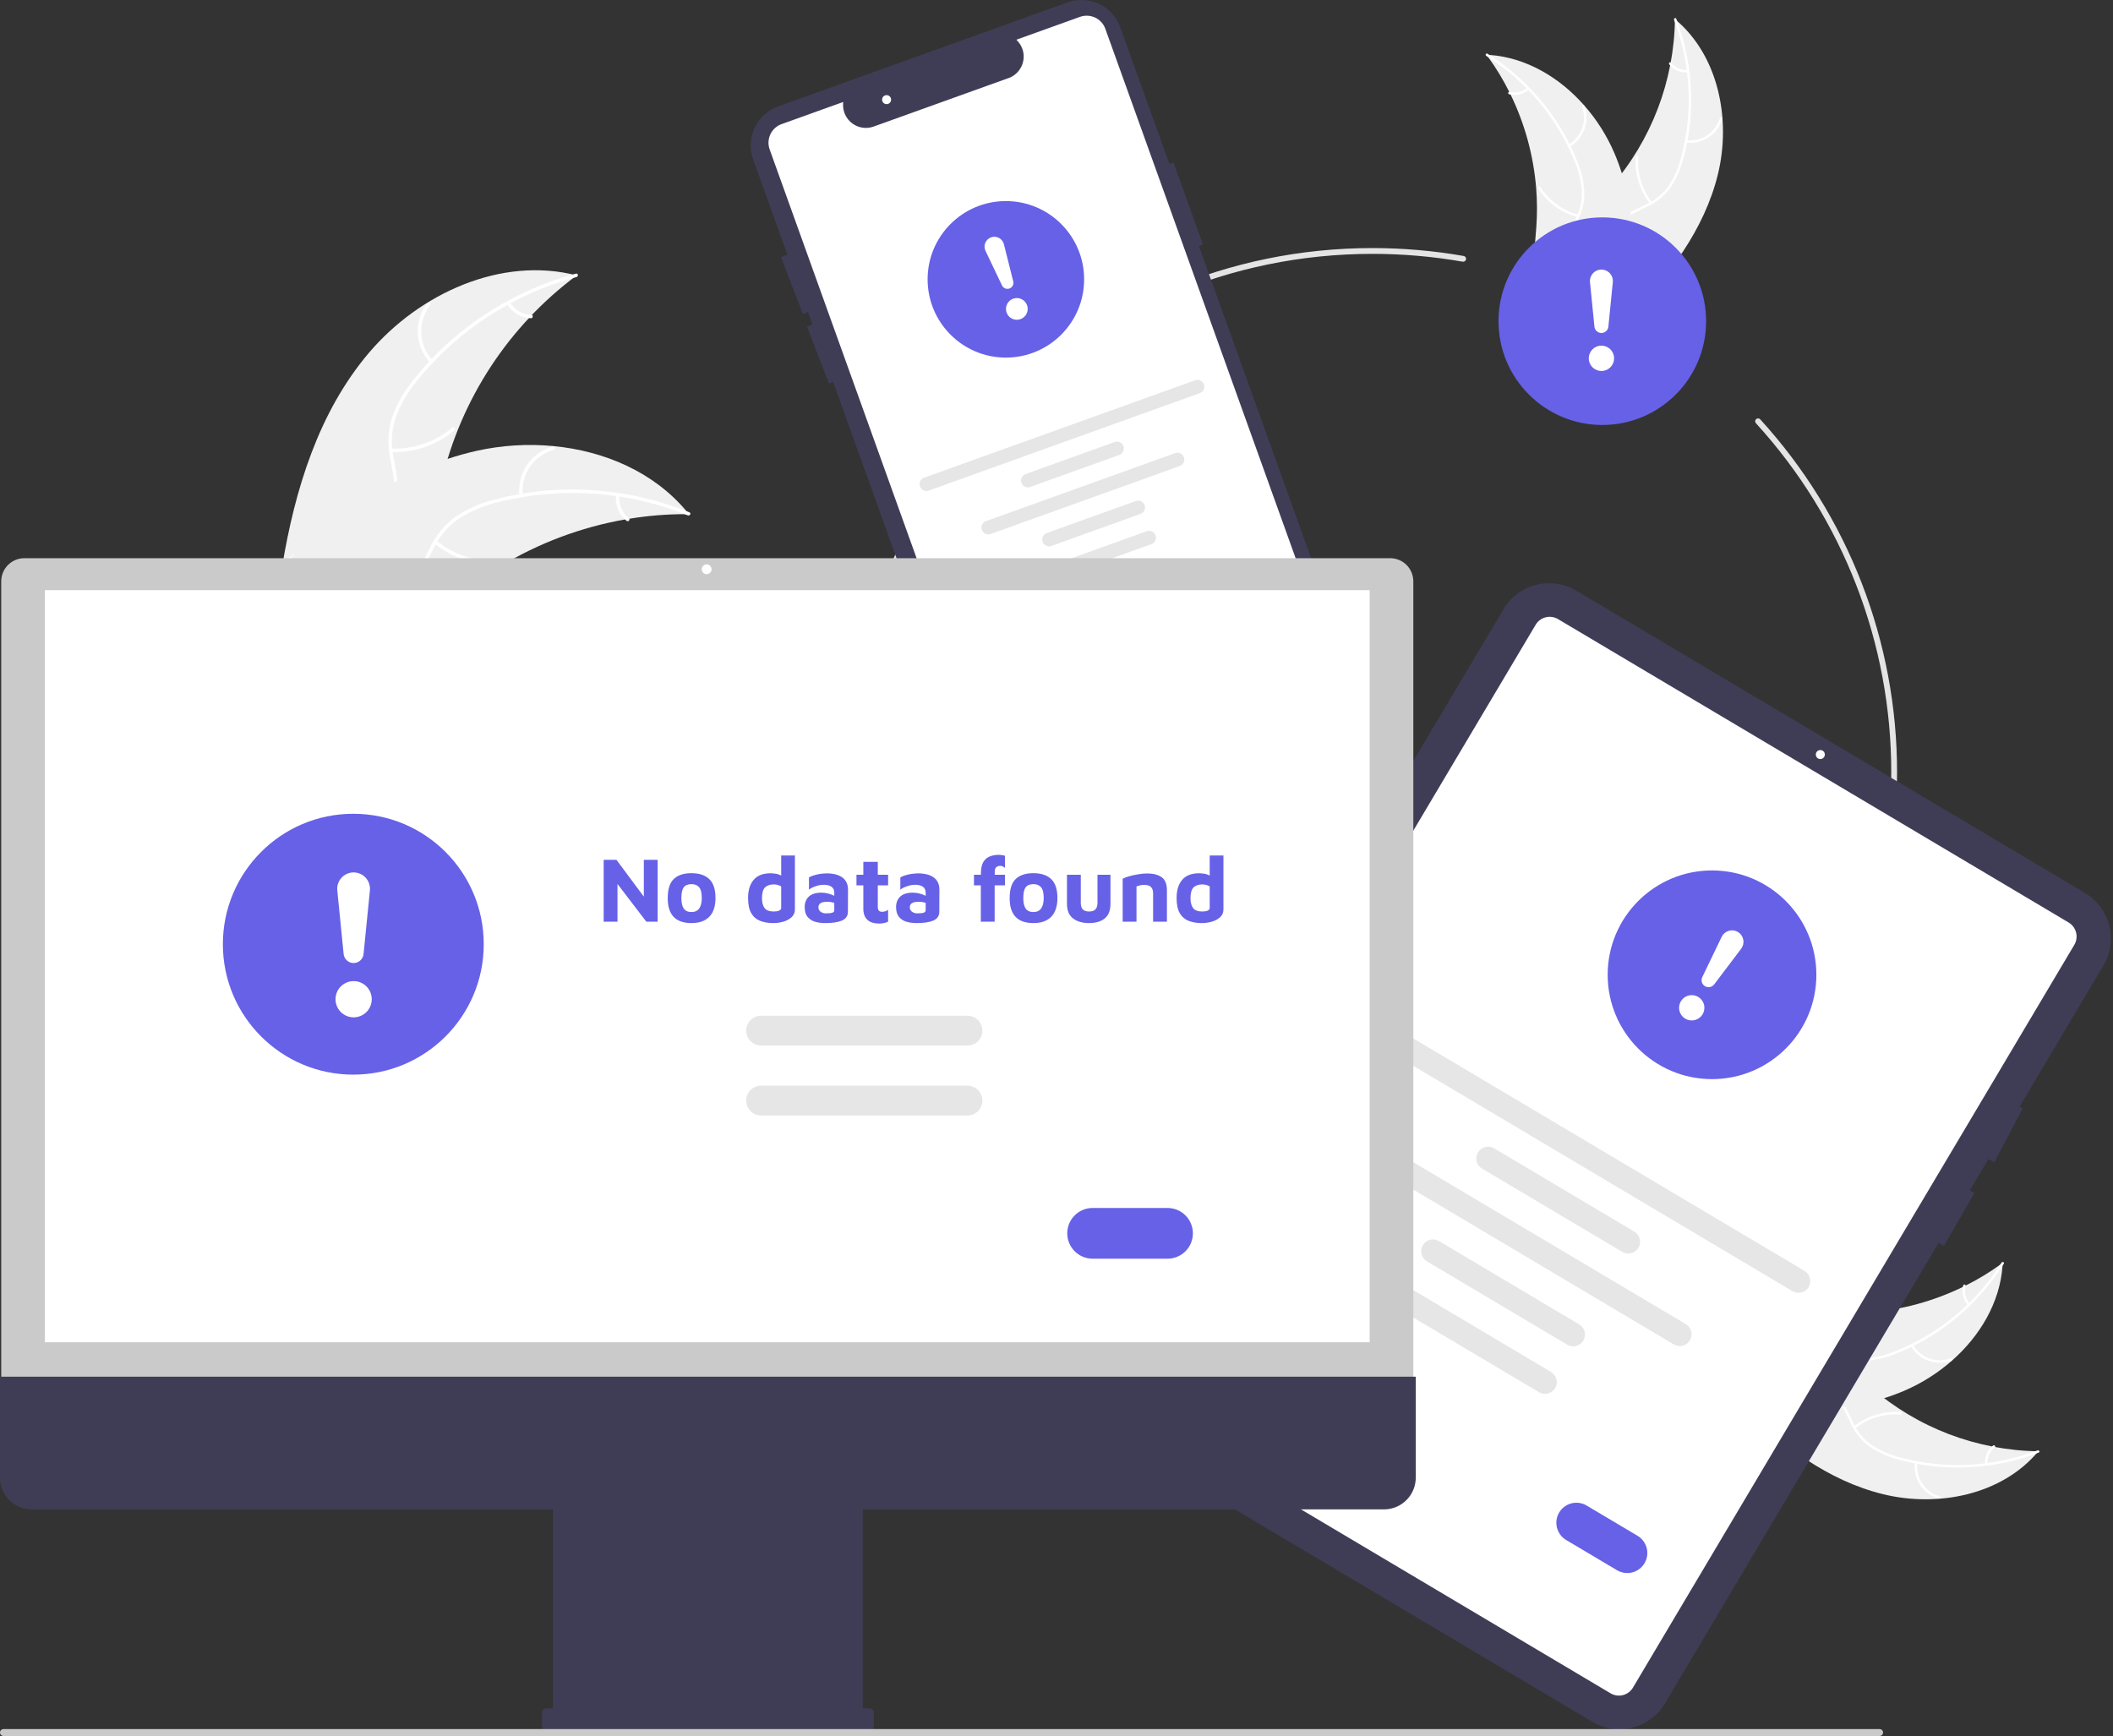 <svg width="729" height="599" viewBox="0 0 729 599" fill="none" xmlns="http://www.w3.org/2000/svg">
<rect x="0" y="0" width="729" height="599" fill="#333333" stroke="none"/>
<g clip-path="url(#clip0)">
<path d="M592.675 60.197C597.328 41.218 592.904 19.084 577.871 6.601C577.577 27.849 569.777 48.308 555.851 64.358C550.458 70.529 543.816 76.831 543.555 85.022C543.392 90.118 545.88 95.014 549.309 98.788C552.737 102.563 557.062 105.388 561.336 108.17L561.964 109.277C575.721 95.4 588.022 79.175 592.675 60.197Z" fill="#F0F0F0"/>
<path d="M577.569 6.878C583.334 21.99 584.192 38.534 580.019 54.161C579.181 57.541 577.815 60.767 575.971 63.722C574.083 66.542 571.473 68.805 568.414 70.276C565.59 71.704 562.535 72.838 560.107 74.929C558.88 76.017 557.897 77.353 557.222 78.848C556.547 80.343 556.196 81.964 556.192 83.604C556.074 87.691 557.433 91.576 558.893 95.329C560.514 99.496 562.264 103.798 561.889 108.361C561.844 108.914 562.704 108.952 562.749 108.4C563.401 100.462 558.01 93.757 557.155 86.058C556.756 82.465 557.438 78.731 560.094 76.111C562.417 73.821 565.566 72.648 568.438 71.227C571.443 69.836 574.062 67.73 576.066 65.094C578.054 62.243 579.542 59.074 580.467 55.724C582.669 48.214 583.676 40.404 583.452 32.581C583.247 23.652 581.515 14.823 578.332 6.478C578.134 5.961 577.373 6.365 577.569 6.878V6.878Z" fill="white"/>
<path d="M581.659 49.208C584.376 49.552 587.127 48.919 589.42 47.423C591.713 45.926 593.4 43.663 594.179 41.037C594.334 40.505 593.515 40.239 593.359 40.771C592.639 43.217 591.067 45.325 588.929 46.715C586.791 48.104 584.226 48.683 581.698 48.348C581.149 48.276 581.113 49.136 581.659 49.208V49.208Z" fill="white"/>
<path d="M569.942 69.74C566.473 65.346 564.787 59.806 565.221 54.225C565.265 53.672 564.404 53.634 564.361 54.186C563.92 59.995 565.686 65.757 569.306 70.321C569.651 70.756 570.285 70.172 569.942 69.74V69.74Z" fill="white"/>
<path d="M582.209 24.13C581.13 24.215 580.047 24.032 579.056 23.596C578.066 23.159 577.199 22.484 576.534 21.63C576.195 21.191 575.561 21.775 575.898 22.211C576.637 23.151 577.595 23.896 578.689 24.38C579.782 24.865 580.977 25.074 582.17 24.99C582.283 24.991 582.393 24.95 582.476 24.873C582.56 24.797 582.611 24.692 582.62 24.579C582.625 24.465 582.584 24.354 582.507 24.27C582.43 24.186 582.323 24.135 582.209 24.13V24.13Z" fill="white"/>
<path d="M512.861 18.887C513.065 19.167 513.269 19.448 513.471 19.735C516.199 23.515 518.614 27.511 520.694 31.682C520.86 32.002 521.023 32.329 521.18 32.653C526.084 42.756 529.07 53.683 529.985 64.876C530.346 69.331 530.366 73.806 530.048 78.264C529.607 84.42 528.639 91.06 530.212 96.832C530.369 97.436 530.564 98.03 530.795 98.61L560.564 109.957C560.644 109.949 560.723 109.947 560.804 109.939L561.971 110.447C562.004 110.218 562.033 109.98 562.065 109.751C562.085 109.619 562.097 109.484 562.117 109.351C562.128 109.262 562.138 109.172 562.153 109.093C562.157 109.063 562.16 109.033 562.161 109.01C562.176 108.93 562.182 108.854 562.194 108.781C562.358 107.452 562.514 106.119 562.66 104.782C562.663 104.775 562.663 104.775 562.659 104.766C563.873 94.592 563.875 84.31 562.666 74.136C562.626 73.833 562.589 73.523 562.535 73.215C561.909 68.676 560.914 64.197 559.558 59.821C558.808 57.427 557.937 55.072 556.949 52.767C554.385 46.814 550.9 41.301 546.623 36.431C538.095 26.724 526.557 19.853 513.834 18.947C513.508 18.924 513.189 18.903 512.861 18.887Z" fill="#F0F0F0"/>
<path d="M512.784 19.291C526.486 27.885 537.131 40.579 543.208 55.568C544.573 58.771 545.425 62.17 545.732 65.639C545.922 69.028 545.201 72.406 543.644 75.422C542.249 78.263 540.493 81.008 539.812 84.138C539.488 85.746 539.507 87.405 539.869 89.004C540.23 90.605 540.925 92.11 541.909 93.422C544.276 96.756 547.7 99.04 551.125 101.158C554.929 103.509 558.916 105.891 561.364 109.759C561.661 110.228 562.37 109.74 562.074 109.272C557.816 102.542 549.474 100.434 544.156 94.801C541.675 92.173 539.97 88.781 540.514 85.09C540.99 81.863 542.798 79.031 544.236 76.167C545.798 73.247 546.621 69.989 546.634 66.677C546.504 63.204 545.785 59.778 544.506 56.546C541.742 49.224 537.845 42.382 532.957 36.271C527.416 29.265 520.718 23.259 513.152 18.512C512.683 18.218 512.319 18.999 512.784 19.291V19.291Z" fill="white"/>
<path d="M541.535 50.626C543.911 49.265 545.727 47.104 546.656 44.528C547.586 41.952 547.57 39.13 546.611 36.564C546.416 36.046 545.601 36.326 545.797 36.845C546.694 39.232 546.709 41.861 545.838 44.258C544.967 46.655 543.268 48.661 541.048 49.916C540.566 50.189 541.055 50.898 541.535 50.626Z" fill="white"/>
<path d="M544.541 74.074C539.126 72.655 534.445 69.246 531.431 64.529C531.133 64.061 530.423 64.549 530.72 65.016C533.866 69.919 538.745 73.456 544.383 74.921C544.921 75.06 545.076 74.213 544.541 74.074V74.074Z" fill="white"/>
<path d="M526.876 30.271C526.066 30.989 525.09 31.495 524.037 31.743C522.983 31.991 521.884 31.973 520.839 31.692C520.304 31.546 520.149 32.393 520.681 32.538C521.837 32.844 523.051 32.862 524.215 32.591C525.38 32.319 526.461 31.767 527.362 30.981C527.454 30.914 527.516 30.815 527.537 30.704C527.557 30.593 527.535 30.478 527.474 30.383C527.409 30.289 527.31 30.225 527.198 30.204C527.086 30.183 526.97 30.207 526.876 30.271V30.271Z" fill="white"/>
<path d="M473.5 447.587C373.696 447.587 292.5 366.39 292.5 266.587C292.5 166.783 373.696 85.587 473.5 85.587C484.051 85.585 494.583 86.498 504.977 88.314C505.107 88.337 505.23 88.384 505.342 88.455C505.453 88.525 505.549 88.617 505.625 88.724C505.7 88.832 505.754 88.953 505.783 89.082C505.811 89.21 505.815 89.343 505.792 89.472C505.769 89.602 505.721 89.725 505.65 89.836C505.58 89.947 505.488 90.043 505.38 90.119C505.272 90.194 505.151 90.248 505.022 90.276C504.894 90.304 504.761 90.307 504.632 90.284C494.352 88.488 483.936 87.585 473.5 87.587C374.799 87.587 294.5 167.885 294.5 266.587C294.5 365.288 374.799 445.587 473.5 445.587C572.201 445.587 652.5 365.288 652.5 266.587C652.544 221.975 635.886 178.962 605.805 146.018C605.628 145.822 605.536 145.563 605.549 145.299C605.562 145.035 605.679 144.787 605.874 144.609C606.069 144.431 606.327 144.338 606.591 144.349C606.855 144.36 607.104 144.476 607.283 144.67C637.7 177.983 654.545 221.476 654.5 266.587C654.5 366.39 573.304 447.587 473.5 447.587Z" fill="#E4E4E4"/>
<path d="M468.843 238.498L413.62 84.867L415.02 84.364L404.864 56.107L403.463 56.611L386.507 9.441C385.874 7.679 384.9 6.06 383.641 4.674C382.382 3.289 380.862 2.165 379.168 1.367C377.475 0.569 375.641 0.113 373.771 0.024C371.901 -0.065 370.032 0.215 368.27 0.848L268.437 36.733C266.676 37.366 265.056 38.34 263.671 39.6C262.285 40.859 261.161 42.379 260.363 44.072C259.565 45.766 259.109 47.6 259.02 49.469C258.93 51.34 259.21 53.209 259.844 54.971L271.666 87.86L269.453 88.712L277 108.309L278.771 107.627L280.338 111.986L278.453 112.712L286 132.309L287.444 131.753L342.18 284.027C342.81 285.791 343.782 287.413 345.041 288.8C346.299 290.188 347.82 291.313 349.514 292.111C351.208 292.91 353.044 293.366 354.915 293.453C356.786 293.54 358.656 293.258 360.417 292.621L460.249 256.736C463.805 255.453 466.706 252.813 468.317 249.394C469.928 245.975 470.117 242.056 468.843 238.498Z" fill="#3F3D56"/>
<path d="M355.167 287.557C353.761 287.554 352.391 287.118 351.241 286.309C350.092 285.499 349.219 284.355 348.743 283.033L265.538 51.559C264.926 49.854 265.015 47.975 265.787 46.337C266.56 44.698 267.951 43.433 269.656 42.82L290.897 35.185L290.865 35.928C290.811 37.218 291.074 38.502 291.633 39.666C292.191 40.83 293.028 41.839 294.068 42.604C295.108 43.369 296.321 43.866 297.598 44.052C298.876 44.238 300.18 44.107 301.395 43.67L348.536 26.725C349.674 26.204 350.673 25.422 351.452 24.443C352.232 23.464 352.77 22.315 353.024 21.089C353.274 19.884 353.236 18.636 352.913 17.448C352.589 16.261 351.99 15.166 351.163 14.254L350.665 13.701L372.606 5.814C374.311 5.203 376.189 5.294 377.827 6.066C379.465 6.838 380.731 8.228 381.345 9.932L460.73 230.778C462.35 235.302 462.109 240.284 460.061 244.631C458.013 248.978 454.324 252.335 449.803 253.966L357.482 287.151C356.74 287.419 355.956 287.556 355.167 287.557V287.557Z" fill="white"/>
<path d="M413.939 135.641L320.437 169.251C320.145 169.357 319.835 169.404 319.524 169.39C319.214 169.376 318.91 169.3 318.629 169.168C318.347 169.036 318.095 168.85 317.886 168.62C317.677 168.391 317.515 168.122 317.41 167.83C317.305 167.537 317.259 167.227 317.274 166.917C317.289 166.607 317.365 166.302 317.497 166.022C317.63 165.741 317.817 165.489 318.047 165.28C318.277 165.072 318.546 164.911 318.839 164.806L412.341 131.197C412.93 130.987 413.578 131.019 414.144 131.286C414.709 131.553 415.145 132.034 415.357 132.622C415.568 133.211 415.538 133.859 415.272 134.425C415.006 134.991 414.527 135.428 413.939 135.641V135.641Z" fill="#E6E6E6"/>
<path d="M386.172 156.952L355.417 168.007C355.125 168.113 354.815 168.16 354.504 168.145C354.194 168.131 353.89 168.055 353.609 167.923C353.328 167.791 353.075 167.605 352.866 167.375C352.657 167.146 352.496 166.877 352.391 166.585C352.286 166.293 352.239 165.982 352.254 165.672C352.269 165.362 352.345 165.058 352.478 164.777C352.61 164.496 352.797 164.244 353.027 164.036C353.257 163.827 353.526 163.666 353.819 163.562L384.574 152.506C385.164 152.295 385.813 152.325 386.38 152.592C386.947 152.859 387.384 153.341 387.596 153.93C387.808 154.52 387.777 155.169 387.51 155.736C387.243 156.302 386.762 156.74 386.172 156.952V156.952Z" fill="#E6E6E6"/>
<path d="M393.487 177.303L362.732 188.358C362.44 188.463 362.13 188.509 361.82 188.494C361.51 188.48 361.207 188.404 360.926 188.272C360.645 188.14 360.394 187.953 360.185 187.724C359.976 187.494 359.815 187.226 359.71 186.934C359.605 186.642 359.559 186.333 359.573 186.023C359.588 185.713 359.664 185.409 359.796 185.128C359.928 184.848 360.114 184.596 360.344 184.387C360.573 184.179 360.842 184.017 361.134 183.913L391.889 172.857C392.479 172.645 393.128 172.676 393.695 172.943C394.261 173.21 394.699 173.691 394.911 174.281C395.123 174.87 395.092 175.52 394.825 176.087C394.558 176.653 394.077 177.091 393.487 177.302V177.303Z" fill="#E6E6E6"/>
<path d="M397.234 187.726L366.478 198.781C366.186 198.887 365.876 198.934 365.566 198.92C365.256 198.906 364.951 198.831 364.67 198.699C364.389 198.567 364.136 198.38 363.927 198.151C363.718 197.921 363.556 197.652 363.451 197.36C363.346 197.068 363.3 196.757 363.315 196.447C363.33 196.137 363.406 195.832 363.539 195.552C363.671 195.271 363.858 195.019 364.089 194.81C364.319 194.602 364.588 194.441 364.881 194.336L395.636 183.281C395.928 183.175 396.238 183.128 396.548 183.143C396.859 183.157 397.163 183.232 397.444 183.364C397.725 183.496 397.978 183.683 398.187 183.912C398.396 184.142 398.557 184.411 398.663 184.703C398.768 184.995 398.814 185.305 398.799 185.616C398.784 185.926 398.708 186.23 398.575 186.511C398.443 186.792 398.256 187.044 398.026 187.252C397.795 187.461 397.526 187.622 397.234 187.726L397.234 187.726Z" fill="#E6E6E6"/>
<path d="M407.027 160.784L341.774 184.24C341.482 184.346 341.172 184.393 340.862 184.378C340.551 184.364 340.247 184.289 339.966 184.157C339.685 184.025 339.432 183.838 339.223 183.609C339.014 183.379 338.853 183.11 338.748 182.818C338.643 182.526 338.596 182.216 338.611 181.905C338.626 181.595 338.702 181.291 338.835 181.01C338.968 180.729 339.154 180.477 339.385 180.269C339.615 180.06 339.884 179.899 340.176 179.795L405.429 156.339C405.721 156.234 406.031 156.186 406.342 156.201C406.652 156.215 406.956 156.29 407.237 156.422C407.518 156.554 407.771 156.741 407.98 156.97C408.189 157.2 408.351 157.469 408.456 157.761C408.561 158.053 408.607 158.364 408.592 158.674C408.577 158.984 408.501 159.288 408.368 159.569C408.236 159.85 408.049 160.102 407.819 160.31C407.589 160.519 407.32 160.68 407.027 160.784V160.784Z" fill="#E6E6E6"/>
<path d="M393.883 213.029L382.716 217.043C381.714 217.403 380.61 217.35 379.647 216.896C378.684 216.441 377.941 215.624 377.581 214.622C377.221 213.62 377.273 212.516 377.727 211.553C378.18 210.589 378.998 209.846 379.999 209.485L391.166 205.471C392.168 205.111 393.272 205.164 394.235 205.619C395.198 206.073 395.941 206.891 396.302 207.892C396.662 208.894 396.609 209.998 396.156 210.961C395.702 211.925 394.885 212.669 393.883 213.029V213.029Z" fill="#6661E7"/>
<path d="M305.883 35.933C306.74 35.933 307.436 35.238 307.436 34.38C307.436 33.523 306.74 32.827 305.883 32.827C305.025 32.827 304.33 33.523 304.33 34.38C304.33 35.238 305.025 35.933 305.883 35.933Z" fill="white"/>
<path d="M127.283 121.724C144.689 101.235 172.93 88.323 198.967 95.018C175.517 112.476 158.997 137.666 152.332 166.131C149.801 177.118 148.131 189.602 139.21 196.497C133.66 200.788 126.196 201.961 119.224 201.182C112.252 200.403 105.616 197.859 99.069 195.338L97.329 195.531C101.707 169.006 109.878 142.212 127.283 121.724Z" fill="#F0F0F0"/>
<path d="M198.901 95.578C177.406 101.334 158.272 113.716 144.215 130.967C141.123 134.626 138.627 138.751 136.82 143.188C135.199 147.567 134.78 152.3 135.606 156.896C136.291 161.197 137.49 165.516 137.117 169.909C136.893 172.154 136.197 174.327 135.074 176.284C133.951 178.242 132.428 179.94 130.603 181.267C126.141 184.693 120.715 186.311 115.354 187.709C109.402 189.261 103.194 190.779 98.41 194.875C97.831 195.372 97.094 194.443 97.673 193.948C105.997 186.821 117.818 187.426 127.09 182.171C131.417 179.72 135.031 175.949 135.809 170.876C136.49 166.44 135.258 161.985 134.527 157.636C133.655 153.165 133.891 148.547 135.214 144.188C136.79 139.673 139.123 135.46 142.112 131.728C148.709 123.218 156.603 115.799 165.504 109.742C175.625 102.772 186.863 97.585 198.733 94.405C199.467 94.208 199.631 95.383 198.901 95.578H198.901Z" fill="white"/>
<path d="M148.415 125.145C145.841 122.394 144.328 118.818 144.148 115.054C143.968 111.291 145.131 107.586 147.43 104.601C147.897 103.999 148.855 104.697 148.387 105.3C146.241 108.075 145.158 111.527 145.333 115.031C145.508 118.535 146.93 121.861 149.342 124.408C149.866 124.963 148.935 125.697 148.415 125.145H148.415Z" fill="white"/>
<path d="M134.972 154.761C142.667 155.086 150.202 152.499 156.074 147.515C156.655 147.021 157.392 147.95 156.811 148.443C150.69 153.618 142.844 156.294 134.837 155.938C134.074 155.904 134.213 154.727 134.972 154.761V154.761Z" fill="white"/>
<path d="M175.929 104.313C176.703 105.585 177.781 106.645 179.066 107.398C180.351 108.15 181.802 108.572 183.29 108.625C184.054 108.649 183.914 109.826 183.156 109.802C181.512 109.736 179.909 109.268 178.487 108.44C177.066 107.612 175.869 106.448 175.001 105.05C174.908 104.925 174.866 104.77 174.884 104.615C174.902 104.461 174.977 104.319 175.096 104.218C175.219 104.121 175.376 104.077 175.532 104.094C175.688 104.112 175.83 104.191 175.929 104.313V104.313Z" fill="white"/>
<path d="M237.683 177.396C237.206 177.394 236.729 177.392 236.246 177.398C229.833 177.406 223.431 177.934 217.103 178.979C216.613 179.052 216.117 179.133 215.63 179.22C200.412 181.899 185.825 187.379 172.608 195.383C167.352 198.573 162.346 202.158 157.633 206.107C151.126 211.561 144.504 217.993 136.801 220.894C136.001 221.205 135.182 221.467 134.349 221.678L97.699 197.639C97.643 197.543 97.582 197.455 97.525 197.358L96.018 196.465C96.247 196.244 96.489 196.02 96.718 195.8C96.85 195.671 96.99 195.548 97.123 195.419C97.213 195.335 97.304 195.252 97.381 195.171C97.412 195.143 97.442 195.115 97.467 195.095C97.544 195.014 97.624 194.947 97.695 194.874C99.045 193.619 100.406 192.371 101.778 191.13C101.783 191.122 101.783 191.122 101.797 191.119C112.274 181.69 123.631 173.054 135.937 166.416C136.308 166.216 136.683 166.008 137.07 165.82C142.634 162.858 148.43 160.357 154.402 158.34C157.675 157.246 161.001 156.318 164.368 155.561C173.072 153.62 182.027 153.06 190.905 153.902C208.602 155.584 225.564 162.906 236.832 176.36C237.12 176.704 237.4 177.043 237.683 177.396Z" fill="#F0F0F0"/>
<path d="M237.295 177.807C216.667 169.462 193.934 167.828 172.325 173.138C167.653 174.199 163.177 175.989 159.062 178.444C155.131 180.964 151.947 184.491 149.84 188.658C147.798 192.504 146.154 196.675 143.212 199.958C141.681 201.616 139.817 202.931 137.742 203.818C135.667 204.705 133.428 205.144 131.172 205.105C125.548 205.154 120.241 203.179 115.119 201.068C109.431 198.723 103.561 196.198 97.275 196.588C96.513 196.635 96.484 195.451 97.245 195.404C108.181 194.725 117.256 202.324 127.823 203.712C132.754 204.359 137.909 203.525 141.585 199.943C144.8 196.811 146.499 192.512 148.533 188.599C150.529 184.504 153.497 180.96 157.178 178.276C161.155 175.62 165.554 173.66 170.188 172.48C180.578 169.657 191.348 168.486 202.102 169.009C214.379 169.537 226.475 172.162 237.867 176.769C238.572 177.055 237.995 178.091 237.295 177.807L237.295 177.807Z" fill="white"/>
<path d="M179.183 171.019C178.784 167.272 179.73 163.506 181.851 160.393C183.973 157.279 187.133 155.022 190.765 154.022C191.501 153.823 191.846 154.957 191.109 155.157C187.725 156.081 184.782 158.184 182.812 161.087C180.842 163.991 179.975 167.502 180.367 170.989C180.451 171.747 179.266 171.772 179.183 171.019V171.019Z" fill="white"/>
<path d="M150.619 186.572C156.567 191.464 164.141 193.935 171.83 193.491C172.592 193.447 172.621 194.631 171.86 194.676C163.858 195.122 155.982 192.535 149.803 187.43C149.214 186.943 150.034 186.087 150.619 186.572H150.619Z" fill="white"/>
<path d="M213.693 170.95C213.546 172.432 213.768 173.927 214.341 175.302C214.914 176.676 215.819 177.887 216.976 178.825C217.57 179.304 216.75 180.16 216.159 179.684C214.886 178.641 213.888 177.303 213.252 175.786C212.616 174.269 212.36 172.619 212.509 170.98C212.51 170.825 212.57 170.675 212.677 170.563C212.785 170.45 212.931 170.382 213.086 170.373C213.243 170.37 213.395 170.429 213.508 170.537C213.622 170.645 213.689 170.794 213.693 170.95V170.95Z" fill="white"/>
<path d="M649.649 515.514C668.628 520.167 690.761 515.743 703.245 500.71C681.997 500.416 661.538 492.616 645.488 478.69C639.317 473.296 633.015 466.655 624.824 466.394C619.728 466.231 614.832 468.719 611.058 472.147C607.283 475.576 604.458 479.901 601.676 484.175L600.569 484.802C614.446 498.56 630.671 510.861 649.649 515.514Z" fill="#F0F0F0"/>
<path d="M702.968 500.407C687.856 506.173 671.312 507.03 655.685 502.858C652.305 502.019 649.078 500.653 646.124 498.81C643.304 496.921 641.041 494.312 639.57 491.253C638.142 488.428 637.007 485.373 634.917 482.945C633.829 481.718 632.493 480.735 630.998 480.06C629.503 479.385 627.882 479.034 626.242 479.03C622.155 478.913 618.27 480.271 614.517 481.731C610.35 483.352 606.047 485.102 601.485 484.727C600.932 484.682 600.894 485.542 601.446 485.588C609.384 486.24 616.089 480.849 623.788 479.994C627.381 479.595 631.115 480.276 633.735 482.932C636.025 485.255 637.197 488.404 638.619 491.277C640.01 494.282 642.116 496.901 644.752 498.904C647.603 500.892 650.772 502.38 654.122 503.305C661.632 505.507 669.442 506.515 677.264 506.291C686.194 506.085 695.023 504.353 703.368 501.17C703.885 500.973 703.481 500.211 702.967 500.407H702.968Z" fill="white"/>
<path d="M660.638 504.497C660.294 507.214 660.927 509.965 662.423 512.258C663.92 514.552 666.183 516.238 668.809 517.017C669.341 517.173 669.608 516.354 669.075 516.198C666.629 515.477 664.521 513.906 663.132 511.767C661.742 509.629 661.163 507.064 661.498 504.536C661.571 503.987 660.71 503.951 660.638 504.497V504.497Z" fill="white"/>
<path d="M640.106 492.78C644.5 489.311 650.039 487.626 655.621 488.06C656.174 488.103 656.212 487.243 655.66 487.199C649.851 486.758 644.089 488.524 639.525 492.144C639.09 492.49 639.673 493.124 640.106 492.78H640.106Z" fill="white"/>
<path d="M685.716 505.048C685.63 503.969 685.814 502.885 686.25 501.895C686.686 500.904 687.362 500.038 688.216 499.373C688.655 499.033 688.071 498.399 687.635 498.737C686.695 499.476 685.95 500.434 685.466 501.527C684.981 502.62 684.772 503.816 684.856 505.009C684.855 505.122 684.896 505.231 684.972 505.315C685.049 505.398 685.154 505.45 685.267 505.458C685.381 505.463 685.492 505.422 685.576 505.345C685.66 505.269 685.711 505.162 685.716 505.048V505.048Z" fill="white"/>
<path d="M690.959 435.7C690.679 435.904 690.399 436.108 690.112 436.31C686.331 439.037 682.336 441.453 678.164 443.533C677.844 443.699 677.517 443.862 677.193 444.019C667.09 448.923 656.164 451.909 644.97 452.824C640.516 453.184 636.04 453.205 631.583 452.886C625.426 452.446 618.786 451.478 613.014 453.051C612.41 453.208 611.816 453.403 611.236 453.633L599.889 483.403C599.898 483.483 599.899 483.562 599.907 483.642L599.399 484.81C599.628 484.843 599.866 484.872 600.095 484.904C600.227 484.924 600.363 484.936 600.495 484.956C600.584 484.967 600.674 484.977 600.754 484.992C600.783 484.996 600.813 484.999 600.836 485C600.916 485.015 600.992 485.02 601.065 485.033C602.395 485.197 603.728 485.353 605.064 485.499C605.071 485.502 605.071 485.502 605.08 485.498C615.254 486.711 625.536 486.714 635.71 485.505C636.013 485.465 636.323 485.427 636.632 485.374C641.17 484.748 645.649 483.752 650.026 482.397C652.419 481.647 654.774 480.776 657.08 479.788C663.032 477.224 668.545 473.739 673.415 469.462C683.122 460.934 689.994 449.396 690.899 436.672C690.922 436.347 690.943 436.028 690.959 435.7Z" fill="#F0F0F0"/>
<path d="M690.555 435.623C681.961 449.325 669.267 459.97 654.278 466.047C651.075 467.412 647.676 468.264 644.207 468.571C640.818 468.761 637.44 468.04 634.424 466.483C631.583 465.088 628.838 463.332 625.707 462.651C624.1 462.327 622.441 462.346 620.841 462.707C619.241 463.069 617.736 463.764 616.424 464.748C613.09 467.115 610.806 470.539 608.688 473.964C606.337 477.767 603.955 481.755 600.087 484.203C599.618 484.499 600.106 485.209 600.574 484.913C607.304 480.655 609.412 472.313 615.044 466.995C617.673 464.514 621.065 462.809 624.755 463.353C627.983 463.828 630.815 465.637 633.679 467.075C636.599 468.637 639.857 469.46 643.169 469.473C646.642 469.343 650.068 468.624 653.3 467.345C660.622 464.581 667.464 460.684 673.575 455.795C680.581 450.255 686.587 443.557 691.334 435.991C691.628 435.522 690.847 435.158 690.555 435.623H690.555Z" fill="white"/>
<path d="M659.22 464.374C660.581 466.75 662.742 468.565 665.318 469.495C667.894 470.425 670.717 470.409 673.282 469.45C673.8 469.255 673.52 468.44 673.001 468.636C670.614 469.533 667.985 469.548 665.588 468.677C663.191 467.806 661.185 466.107 659.93 463.887C659.657 463.405 658.949 463.894 659.22 464.374Z" fill="white"/>
<path d="M635.772 467.38C637.192 461.965 640.6 457.284 645.318 454.27C645.785 453.971 645.298 453.261 644.831 453.559C639.927 456.705 636.39 461.584 634.926 467.222C634.786 467.759 635.634 467.915 635.772 467.38Z" fill="white"/>
<path d="M679.575 449.714C678.857 448.904 678.351 447.929 678.103 446.875C677.855 445.822 677.873 444.723 678.154 443.678C678.3 443.142 677.453 442.988 677.308 443.52C677.002 444.676 676.984 445.889 677.256 447.054C677.527 448.218 678.08 449.299 678.865 450.201C678.932 450.292 679.031 450.354 679.142 450.375C679.253 450.396 679.368 450.373 679.464 450.313C679.557 450.248 679.622 450.148 679.643 450.036C679.663 449.924 679.639 449.808 679.575 449.714V449.714Z" fill="white"/>
<path d="M725.697 333.101L696.757 381.801L697.857 382.381L688.057 400.961L686.017 399.881L679.577 410.711L681.177 411.631L670.677 429.811L668.857 428.761L574.427 587.681C571.95 591.84 567.925 594.847 563.234 596.041C558.543 597.235 553.57 596.52 549.407 594.051L373.857 489.741C369.697 487.265 366.69 483.24 365.496 478.549C364.302 473.858 365.018 468.885 367.487 464.721L518.757 210.141C521.233 205.983 525.258 202.976 529.949 201.782C534.64 200.588 539.613 201.303 543.777 203.771L719.327 308.081C723.484 310.559 726.49 314.584 727.684 319.275C728.878 323.965 728.163 328.937 725.697 333.101V333.101Z" fill="#3F3D56"/>
<path d="M555.663 584.224L379.495 479.548C378.213 478.784 377.286 477.543 376.918 476.098C376.55 474.652 376.771 473.119 377.531 471.835L529.805 215.562C530.569 214.28 531.81 213.353 533.255 212.985C534.701 212.617 536.234 212.838 537.518 213.598L713.686 318.275C714.968 319.039 715.894 320.279 716.262 321.725C716.63 323.171 716.41 324.704 715.649 325.987L563.376 582.261C562.612 583.543 561.371 584.469 559.925 584.837C558.479 585.206 556.947 584.985 555.663 584.224Z" fill="white"/>
<path d="M628.028 261.886C628.886 261.886 629.581 261.191 629.581 260.333C629.581 259.476 628.886 258.78 628.028 258.78C627.17 258.78 626.475 259.476 626.475 260.333C626.475 261.191 627.17 261.886 628.028 261.886Z" fill="white"/>
<path d="M618.417 445.465L471.361 358.086C470.899 357.814 470.496 357.454 470.174 357.027C469.853 356.599 469.619 356.112 469.486 355.593C469.352 355.075 469.323 354.535 469.399 354.005C469.475 353.475 469.655 352.966 469.928 352.506C470.202 352.045 470.563 351.644 470.992 351.324C471.422 351.004 471.91 350.771 472.429 350.64C472.948 350.509 473.487 350.482 474.017 350.56C474.546 350.638 475.055 350.82 475.514 351.095L622.571 438.474C623.032 438.746 623.435 439.106 623.757 439.533C624.079 439.961 624.313 440.448 624.446 440.967C624.579 441.485 624.608 442.025 624.532 442.555C624.456 443.085 624.277 443.594 624.003 444.054C623.73 444.515 623.368 444.916 622.939 445.236C622.51 445.556 622.022 445.789 621.503 445.92C620.984 446.051 620.444 446.078 619.915 446C619.385 445.922 618.876 445.74 618.417 445.465H618.417Z" fill="#E6E6E6"/>
<path d="M559.698 431.925L511.327 403.184C510.868 402.911 510.467 402.551 510.147 402.123C509.827 401.695 509.595 401.209 509.463 400.691C509.331 400.174 509.303 399.635 509.379 399.107C509.455 398.578 509.635 398.07 509.908 397.611C510.181 397.152 510.541 396.751 510.969 396.431C511.397 396.111 511.883 395.879 512.401 395.747C512.918 395.615 513.457 395.587 513.985 395.663C514.514 395.74 515.022 395.92 515.481 396.192L563.852 424.934C564.311 425.207 564.712 425.567 565.032 425.995C565.352 426.422 565.584 426.909 565.716 427.426C565.848 427.944 565.876 428.482 565.8 429.011C565.723 429.539 565.544 430.047 565.271 430.507C564.998 430.966 564.638 431.366 564.21 431.686C563.782 432.006 563.296 432.238 562.778 432.37C562.261 432.502 561.723 432.53 561.194 432.454C560.666 432.378 560.157 432.198 559.698 431.925V431.925Z" fill="#E6E6E6"/>
<path d="M540.68 463.932L492.309 435.191C491.382 434.64 490.712 433.743 490.446 432.698C490.18 431.653 490.341 430.545 490.891 429.619C491.442 428.692 492.339 428.021 493.384 427.755C494.428 427.489 495.536 427.649 496.463 428.2L544.834 456.941C545.293 457.214 545.694 457.574 546.014 458.002C546.334 458.429 546.566 458.916 546.698 459.433C546.83 459.951 546.858 460.489 546.782 461.018C546.705 461.546 546.526 462.054 546.253 462.514C545.98 462.973 545.62 463.373 545.192 463.693C544.764 464.013 544.278 464.245 543.76 464.377C543.243 464.509 542.705 464.537 542.176 464.461C541.648 464.385 541.139 464.205 540.68 463.932V463.932Z" fill="#E6E6E6"/>
<path d="M530.94 480.326L482.569 451.584C482.108 451.312 481.706 450.952 481.385 450.524C481.064 450.097 480.831 449.61 480.698 449.092C480.566 448.574 480.537 448.035 480.613 447.505C480.689 446.976 480.869 446.467 481.142 446.007C481.415 445.547 481.776 445.146 482.205 444.826C482.633 444.506 483.12 444.274 483.639 444.143C484.157 444.011 484.697 443.983 485.226 444.061C485.755 444.138 486.263 444.319 486.723 444.594L535.094 473.335C535.555 473.606 535.958 473.966 536.28 474.394C536.602 474.822 536.836 475.309 536.969 475.828C537.102 476.346 537.131 476.886 537.056 477.416C536.98 477.946 536.8 478.455 536.526 478.916C536.253 479.376 535.891 479.778 535.462 480.098C535.033 480.418 534.545 480.65 534.026 480.781C533.507 480.912 532.967 480.939 532.437 480.861C531.908 480.783 531.399 480.601 530.94 480.326V480.326Z" fill="#E6E6E6"/>
<path d="M577.451 463.824L474.824 402.844C473.901 402.291 473.236 401.395 472.972 400.352C472.709 399.309 472.87 398.205 473.419 397.28C473.969 396.355 474.862 395.686 475.904 395.419C476.945 395.151 478.051 395.308 478.978 395.853L581.604 456.833C582.066 457.104 582.469 457.464 582.791 457.892C583.113 458.32 583.347 458.807 583.48 459.325C583.613 459.844 583.642 460.384 583.566 460.914C583.49 461.443 583.311 461.953 583.037 462.413C582.764 462.874 582.402 463.275 581.973 463.595C581.544 463.915 581.056 464.148 580.537 464.279C580.018 464.41 579.478 464.437 578.948 464.359C578.419 464.281 577.91 464.099 577.451 463.824V463.824Z" fill="#E6E6E6"/>
<path d="M557.89 541.755L540.327 531.319C538.753 530.381 537.615 528.857 537.164 527.081C536.713 525.305 536.985 523.422 537.921 521.847C538.857 520.272 540.38 519.133 542.156 518.68C543.931 518.226 545.814 518.497 547.39 519.431L564.954 529.867C566.53 530.804 567.67 532.328 568.122 534.105C568.575 535.882 568.303 537.766 567.366 539.343C566.429 540.919 564.905 542.059 563.128 542.511C561.35 542.964 559.467 542.692 557.89 541.755Z" fill="#6661E7"/>
<path d="M0.424 482.606H487.605V200.557C487.602 198.444 486.762 196.418 485.267 194.924C483.773 193.43 481.747 192.589 479.634 192.587H8.395C6.282 192.589 4.256 193.43 2.761 194.924C1.267 196.418 0.426 198.444 0.424 200.557V482.606Z" fill="#CACACA"/>
<path d="M472.553 203.611H15.476V463.101H472.553V203.611Z" fill="white"/>
<path d="M6.55376e-10 474.974V509.779C-1.57581e-05 511.222 0.284 512.65 0.836 513.983C1.388 515.316 2.198 516.528 3.218 517.548C4.238 518.568 5.45 519.378 6.783 519.93C8.116 520.482 9.544 520.766 10.987 520.766H190.802V589.455H188.413C188.226 589.455 188.04 589.492 187.867 589.563C187.694 589.635 187.536 589.74 187.404 589.873C187.271 590.005 187.166 590.163 187.094 590.336C187.023 590.509 186.986 590.695 186.986 590.882V595.66C186.986 595.847 187.023 596.033 187.094 596.206C187.166 596.379 187.271 596.536 187.404 596.669C187.536 596.801 187.694 596.906 187.867 596.978C188.04 597.05 188.226 597.087 188.413 597.087H300.04C300.227 597.087 300.413 597.05 300.586 596.978C300.759 596.906 300.916 596.801 301.049 596.669C301.182 596.536 301.287 596.379 301.358 596.206C301.43 596.033 301.467 595.847 301.467 595.66V590.882C301.467 590.695 301.43 590.509 301.358 590.336C301.287 590.163 301.182 590.005 301.049 589.873C300.916 589.74 300.759 589.635 300.586 589.563C300.413 589.492 300.227 589.455 300.04 589.455H297.651V520.766H477.466C478.908 520.766 480.337 520.482 481.67 519.93C483.003 519.378 484.215 518.568 485.235 517.548C486.255 516.528 487.064 515.316 487.617 513.983C488.169 512.65 488.453 511.222 488.453 509.779V474.974L6.55376e-10 474.974Z" fill="#3F3D56"/>
<path d="M333.785 360.731H262.587C261.223 360.731 259.914 360.189 258.949 359.224C257.984 358.259 257.442 356.95 257.442 355.586C257.442 354.221 257.984 352.912 258.949 351.947C259.914 350.983 261.223 350.44 262.587 350.44H333.785C335.15 350.44 336.458 350.983 337.423 351.947C338.388 352.912 338.93 354.221 338.93 355.586C338.93 356.95 338.388 358.259 337.423 359.224C336.458 360.189 335.15 360.731 333.785 360.731Z" fill="#E6E6E6"/>
<path d="M333.785 384.861H262.587C261.912 384.861 261.243 384.728 260.618 384.47C259.994 384.211 259.427 383.832 258.949 383.354C258.472 382.877 258.093 382.309 257.834 381.685C257.575 381.061 257.442 380.392 257.442 379.716C257.442 379.041 257.575 378.372 257.834 377.747C258.093 377.123 258.472 376.556 258.949 376.078C259.427 375.6 259.994 375.222 260.618 374.963C261.243 374.704 261.912 374.571 262.587 374.571H333.785C334.461 374.571 335.13 374.704 335.754 374.963C336.378 375.222 336.945 375.6 337.423 376.078C337.901 376.556 338.28 377.123 338.538 377.747C338.797 378.372 338.93 379.041 338.93 379.716C338.93 380.392 338.797 381.061 338.538 381.685C338.28 382.309 337.901 382.877 337.423 383.354C336.945 383.832 336.378 384.211 335.754 384.47C335.13 384.728 334.461 384.861 333.785 384.861V384.861Z" fill="#E6E6E6"/>
<path d="M402.81 434.266H376.958C374.638 434.266 372.412 433.344 370.772 431.704C369.131 430.063 368.209 427.837 368.209 425.517C368.209 423.197 369.131 420.971 370.772 419.331C372.412 417.69 374.638 416.768 376.958 416.768H402.81C405.13 416.768 407.355 417.69 408.996 419.331C410.637 420.971 411.559 423.197 411.559 425.517C411.559 427.837 410.637 430.063 408.996 431.704C407.355 433.344 405.13 434.266 402.81 434.266V434.266Z" fill="#6661E7"/>
<path d="M648.485 598.943H1.191C0.875 598.942 0.574 598.816 0.351 598.593C0.128 598.37 0.003 598.067 0.003 597.752C0.003 597.437 0.128 597.135 0.351 596.911C0.574 596.688 0.875 596.562 1.191 596.562H648.485C648.8 596.562 649.102 596.688 649.324 596.911C649.547 597.135 649.672 597.437 649.672 597.752C649.672 598.067 649.547 598.37 649.324 598.593C649.102 598.816 648.8 598.942 648.485 598.943V598.943Z" fill="#CACACA"/>
<path d="M243.802 198.099C244.739 198.099 245.498 197.339 245.498 196.403C245.498 195.466 244.739 194.707 243.802 194.707C242.866 194.707 242.106 195.466 242.106 196.403C242.106 197.339 242.866 198.099 243.802 198.099Z" fill="white"/>
<path d="M208.272 318V296.656H212.688L222.128 309.36V296.656H226.896V318H222.992L213.04 304.976V318H208.272ZM238.564 318.48C233.082 318.48 230.351 315.6 230.372 309.84C230.372 306.789 231.066 304.603 232.452 303.28C233.839 301.936 235.876 301.264 238.564 301.264C241.274 301.264 243.332 301.957 244.74 303.344C246.148 304.709 246.852 306.875 246.852 309.84C246.852 312.677 246.138 314.832 244.708 316.304C243.279 317.755 241.231 318.48 238.564 318.48ZM238.564 314.672C239.738 314.672 240.623 314.267 241.22 313.456C241.818 312.624 242.116 311.419 242.116 309.84C242.116 308.048 241.807 306.8 241.188 306.096C240.591 305.392 239.716 305.04 238.564 305.04C237.348 305.04 236.463 305.403 235.908 306.128C235.354 306.853 235.076 308.091 235.076 309.84C235.076 311.461 235.354 312.677 235.908 313.488C236.484 314.277 237.37 314.672 238.564 314.672ZM266.731 318.48C265.046 318.48 263.552 318.224 262.251 317.712C260.95 317.2 259.926 316.315 259.179 315.056C258.454 313.797 258.091 312.037 258.091 309.776C258.091 307.152 258.731 305.083 260.011 303.568C261.291 302.053 263.232 301.296 265.835 301.296C266.219 301.296 266.763 301.339 267.467 301.424C268.171 301.509 268.854 301.733 269.515 302.096V295.152H274.251V313.776C274.251 314.821 273.888 315.696 273.163 316.4C272.438 317.083 271.499 317.605 270.347 317.968C269.195 318.309 267.99 318.48 266.731 318.48ZM266.923 314.48C267.691 314.48 268.31 314.384 268.779 314.192C269.27 313.979 269.515 313.669 269.515 313.264V305.808C268.704 305.36 267.872 305.136 267.019 305.136C265.654 305.136 264.619 305.488 263.915 306.192C263.232 306.896 262.891 308.133 262.891 309.904C262.891 311.333 263.179 312.453 263.755 313.264C264.352 314.075 265.408 314.48 266.923 314.48ZM284.727 318.48C283.404 318.48 282.21 318.32 281.143 318C280.076 317.659 279.223 317.093 278.583 316.304C277.943 315.493 277.623 314.373 277.623 312.944C277.623 311.451 278.092 310.256 279.031 309.36C279.97 308.443 281.431 307.984 283.415 307.984C284.247 307.984 285.047 308.091 285.815 308.304C286.604 308.517 287.276 308.773 287.831 309.072V308.048C287.831 307.067 287.511 306.363 286.871 305.936C286.252 305.488 285.378 305.264 284.247 305.264C283.287 305.264 282.327 305.435 281.367 305.776C280.407 306.096 279.65 306.491 279.095 306.96V302.736C279.607 302.395 280.45 302.075 281.623 301.776C282.818 301.477 284.13 301.328 285.559 301.328C286.178 301.328 286.882 301.403 287.671 301.552C288.482 301.68 289.26 301.947 290.007 302.352C290.754 302.736 291.362 303.301 291.831 304.048C292.322 304.795 292.567 305.776 292.567 306.992L292.535 314.64C292.514 316.027 291.82 317.019 290.455 317.616C289.09 318.192 287.18 318.48 284.727 318.48ZM282.359 313.04C282.359 313.68 282.615 314.192 283.127 314.576C283.66 314.939 284.247 315.12 284.887 315.12C285.975 315.12 286.732 315.045 287.159 314.896C287.607 314.747 287.831 314.448 287.831 314V311.504C287.063 311.248 286.242 311.12 285.367 311.12C283.362 311.12 282.359 311.76 282.359 313.04ZM303.424 318.64C301.546 318.64 300.149 318.203 299.232 317.328C298.314 316.432 297.856 315.173 297.856 313.552V305.456H295.488V301.808H297.856V297.36H302.848V301.808H306.4V305.456H302.848V312.944C302.848 313.499 302.965 313.915 303.2 314.192C303.434 314.448 303.829 314.576 304.384 314.576C305.13 314.576 305.802 314.352 306.4 313.904V317.968C305.93 318.224 305.44 318.395 304.928 318.48C304.416 318.587 303.914 318.64 303.424 318.64ZM316.258 318.48C314.936 318.48 313.741 318.32 312.674 318C311.608 317.659 310.754 317.093 310.114 316.304C309.474 315.493 309.154 314.373 309.154 312.944C309.154 311.451 309.624 310.256 310.562 309.36C311.501 308.443 312.962 307.984 314.946 307.984C315.778 307.984 316.578 308.091 317.346 308.304C318.136 308.517 318.808 308.773 319.362 309.072V308.048C319.362 307.067 319.042 306.363 318.402 305.936C317.784 305.488 316.909 305.264 315.778 305.264C314.818 305.264 313.858 305.435 312.898 305.776C311.938 306.096 311.181 306.491 310.626 306.96V302.736C311.138 302.395 311.981 302.075 313.154 301.776C314.349 301.477 315.661 301.328 317.09 301.328C317.709 301.328 318.413 301.403 319.202 301.552C320.013 301.68 320.792 301.947 321.538 302.352C322.285 302.736 322.893 303.301 323.362 304.048C323.853 304.795 324.098 305.776 324.098 306.992L324.066 314.64C324.045 316.027 323.352 317.019 321.986 317.616C320.621 318.192 318.712 318.48 316.258 318.48ZM313.89 313.04C313.89 313.68 314.146 314.192 314.658 314.576C315.192 314.939 315.778 315.12 316.418 315.12C317.506 315.12 318.264 315.045 318.69 314.896C319.138 314.747 319.362 314.448 319.362 314V311.504C318.594 311.248 317.773 311.12 316.898 311.12C314.893 311.12 313.89 311.76 313.89 313.04ZM338.391 318V305.456H336.023V301.808H338.423V301.424C338.423 299.675 338.7 298.331 339.255 297.392C339.831 296.453 340.588 295.813 341.527 295.472C342.465 295.109 343.489 294.928 344.599 294.928C344.94 294.928 345.313 294.96 345.719 295.024C346.124 295.088 346.455 295.163 346.711 295.248V299.44C346.497 299.248 346.273 299.088 346.039 298.96C345.825 298.811 345.516 298.736 345.111 298.736C344.556 298.736 344.097 298.885 343.735 299.184C343.372 299.461 343.191 300.016 343.191 300.848V301.808H346.711V305.456H343.159V318H338.391ZM356.533 318.48C351.05 318.48 348.32 315.6 348.341 309.84C348.341 306.789 349.034 304.603 350.421 303.28C351.808 301.936 353.845 301.264 356.533 301.264C359.242 301.264 361.301 301.957 362.709 303.344C364.117 304.709 364.821 306.875 364.821 309.84C364.821 312.677 364.106 314.832 362.677 316.304C361.248 317.755 359.2 318.48 356.533 318.48ZM356.533 314.672C357.706 314.672 358.592 314.267 359.189 313.456C359.786 312.624 360.085 311.419 360.085 309.84C360.085 308.048 359.776 306.8 359.157 306.096C358.56 305.392 357.685 305.04 356.533 305.04C355.317 305.04 354.432 305.403 353.877 306.128C353.322 306.853 353.045 308.091 353.045 309.84C353.045 311.461 353.322 312.677 353.877 313.488C354.453 314.277 355.338 314.672 356.533 314.672ZM375.728 318.48C373.467 318.48 371.632 317.947 370.224 316.88C368.816 315.813 368.112 314.128 368.112 311.824V301.808H372.88V311.44C372.88 312.464 373.104 313.232 373.552 313.744C374.021 314.235 374.757 314.48 375.76 314.48C376.763 314.48 377.488 314.235 377.936 313.744C378.405 313.232 378.64 312.464 378.64 311.44V301.808H383.12V311.824C383.12 314.128 382.459 315.813 381.136 316.88C379.813 317.947 378.011 318.48 375.728 318.48ZM387.331 303.184C387.864 302.885 388.611 302.597 389.571 302.32C390.552 302.043 391.587 301.819 392.675 301.648C393.784 301.456 394.797 301.36 395.715 301.36C397.891 301.36 399.576 301.787 400.771 302.64C401.987 303.493 402.595 304.987 402.595 307.12V318H397.827V308.08C397.827 307.248 397.592 306.576 397.123 306.064C396.653 305.552 395.843 305.296 394.691 305.296C394.2 305.296 393.709 305.36 393.219 305.488C392.728 305.595 392.355 305.712 392.099 305.84V318H387.331V303.184ZM414.575 318.48C412.889 318.48 411.396 318.224 410.095 317.712C408.793 317.2 407.769 316.315 407.023 315.056C406.297 313.797 405.935 312.037 405.935 309.776C405.935 307.152 406.575 305.083 407.855 303.568C409.135 302.053 411.076 301.296 413.679 301.296C414.063 301.296 414.607 301.339 415.311 301.424C416.015 301.509 416.697 301.733 417.359 302.096V295.152H422.095V313.776C422.095 314.821 421.732 315.696 421.007 316.4C420.281 317.083 419.343 317.605 418.191 317.968C417.039 318.309 415.833 318.48 414.575 318.48ZM414.767 314.48C415.535 314.48 416.153 314.384 416.623 314.192C417.113 313.979 417.359 313.669 417.359 313.264V305.808C416.548 305.36 415.716 305.136 414.863 305.136C413.497 305.136 412.463 305.488 411.759 306.192C411.076 306.896 410.735 308.133 410.735 309.904C410.735 311.333 411.023 312.453 411.599 313.264C412.196 314.075 413.252 314.48 414.767 314.48Z" fill="#6661E7"/>
<path d="M121.895 370.766C146.747 370.766 166.895 350.619 166.895 325.766C166.895 300.913 146.747 280.766 121.895 280.766C97.042 280.766 76.894 300.913 76.894 325.766C76.894 350.619 97.042 370.766 121.895 370.766Z" fill="#6661E7"/>
<g clip-path="url(#clip1)">
<path d="M115.756 344.75C115.756 343.929 115.918 343.117 116.232 342.358C116.546 341.6 117.007 340.911 117.587 340.331C118.167 339.75 118.856 339.29 119.615 338.976C120.373 338.662 121.186 338.5 122.006 338.5C122.827 338.5 123.64 338.662 124.398 338.976C125.156 339.29 125.845 339.75 126.426 340.331C127.006 340.911 127.467 341.6 127.781 342.358C128.095 343.117 128.256 343.929 128.256 344.75C128.256 346.408 127.598 347.997 126.426 349.17C125.254 350.342 123.664 351 122.006 351C120.349 351 118.759 350.342 117.587 349.17C116.415 347.997 115.756 346.408 115.756 344.75V344.75ZM116.366 307.219C116.287 306.433 116.374 305.638 116.621 304.888C116.868 304.137 117.27 303.446 117.8 302.86C118.33 302.274 118.977 301.806 119.7 301.485C120.422 301.165 121.204 300.999 121.994 300.999C122.784 300.999 123.566 301.165 124.288 301.485C125.01 301.806 125.658 302.274 126.188 302.86C126.718 303.446 127.12 304.137 127.367 304.888C127.614 305.638 127.701 306.433 127.622 307.219L125.431 329.141C125.35 329.996 124.952 330.79 124.317 331.368C123.681 331.946 122.853 332.266 121.994 332.266C121.135 332.266 120.307 331.946 119.671 331.368C119.035 330.79 118.638 329.996 118.556 329.141L116.369 307.219H116.366Z" fill="white"/>
</g>
<path d="M552.811 146.622C572.589 146.622 588.622 130.589 588.622 110.811C588.622 91.033 572.589 75 552.811 75C533.033 75 517 91.033 517 110.811C517 130.589 533.033 146.622 552.811 146.622Z" fill="#6661E7"/>
<g clip-path="url(#clip2)">
<path d="M548.129 123.625C548.129 123.051 548.243 122.482 548.462 121.951C548.682 121.42 549.005 120.938 549.411 120.532C549.817 120.125 550.299 119.803 550.83 119.583C551.361 119.363 551.93 119.25 552.504 119.25C553.079 119.25 553.648 119.363 554.179 119.583C554.709 119.803 555.192 120.125 555.598 120.532C556.004 120.938 556.327 121.42 556.546 121.951C556.766 122.482 556.879 123.051 556.879 123.625C556.879 124.785 556.418 125.898 555.598 126.719C554.778 127.539 553.665 128 552.504 128C551.344 128 550.231 127.539 549.411 126.719C548.59 125.898 548.129 124.785 548.129 123.625V123.625ZM548.556 97.353C548.501 96.803 548.562 96.247 548.735 95.721C548.908 95.196 549.189 94.713 549.56 94.302C549.931 93.892 550.384 93.564 550.89 93.34C551.395 93.115 551.942 92.999 552.496 92.999C553.049 92.999 553.596 93.115 554.102 93.34C554.607 93.564 555.06 93.892 555.431 94.302C555.803 94.713 556.084 95.196 556.257 95.721C556.43 96.247 556.49 96.803 556.435 97.353L554.902 112.699C554.845 113.297 554.567 113.853 554.122 114.257C553.677 114.662 553.097 114.886 552.496 114.886C551.894 114.886 551.315 114.662 550.87 114.257C550.425 113.853 550.147 113.297 550.089 112.699L548.558 97.353H548.556Z" fill="white"/>
</g>
<path d="M590.659 372.314C610.541 372.314 626.659 356.197 626.659 336.314C626.659 316.432 610.541 300.314 590.659 300.314C570.776 300.314 554.659 316.432 554.659 336.314C554.659 356.197 570.776 372.314 590.659 372.314Z" fill="#6661E7"/>
<g clip-path="url(#clip3)">
<path d="M579.927 345.421C580.227 344.93 580.62 344.504 581.084 344.166C581.548 343.827 582.075 343.584 582.633 343.449C583.192 343.314 583.771 343.291 584.339 343.38C584.907 343.469 585.451 343.669 585.941 343.969C586.432 344.268 586.858 344.661 587.196 345.126C587.535 345.59 587.778 346.117 587.913 346.675C588.048 347.233 588.071 347.813 587.982 348.381C587.893 348.948 587.693 349.493 587.393 349.983C586.788 350.973 585.815 351.682 584.687 351.955C583.559 352.227 582.369 352.04 581.379 351.435C580.389 350.83 579.68 349.856 579.407 348.728C579.135 347.601 579.322 346.411 579.927 345.421V345.421ZM593.989 323.225C594.229 322.727 594.571 322.284 594.993 321.926C595.414 321.568 595.906 321.302 596.437 321.145C596.967 320.989 597.525 320.945 598.073 321.017C598.622 321.089 599.149 321.276 599.621 321.564C600.093 321.853 600.5 322.237 600.814 322.692C601.129 323.147 601.344 323.663 601.447 324.207C601.55 324.75 601.538 325.309 601.411 325.848C601.285 326.386 601.047 326.892 600.713 327.333L591.403 339.628C591.042 340.109 590.515 340.438 589.925 340.552C589.334 340.665 588.722 340.554 588.209 340.24C587.696 339.927 587.318 339.433 587.15 338.856C586.981 338.279 587.033 337.659 587.297 337.119L593.991 323.226L593.989 323.225Z" fill="white"/>
</g>
<path d="M347.033 123.377C361.945 123.377 374.033 111.289 374.033 96.377C374.033 81.466 361.945 69.377 347.033 69.377C332.122 69.377 320.033 81.466 320.033 96.377C320.033 111.289 332.122 123.377 347.033 123.377Z" fill="#6661E7"/>
<g clip-path="url(#clip4)">
<path d="M347.287 107.854C347.121 107.39 347.047 106.899 347.07 106.407C347.093 105.915 347.213 105.432 347.422 104.987C347.632 104.541 347.927 104.141 348.291 103.81C348.655 103.478 349.081 103.222 349.545 103.055C350.008 102.888 350.5 102.814 350.992 102.837C351.484 102.86 351.966 102.98 352.412 103.19C352.857 103.399 353.257 103.695 353.589 104.059C353.92 104.423 354.177 104.849 354.344 105.312C354.681 106.248 354.632 107.279 354.209 108.179C353.786 109.079 353.022 109.774 352.086 110.111C351.151 110.448 350.119 110.4 349.219 109.976C348.319 109.553 347.624 108.789 347.287 107.854V107.854ZM340 86.543C339.796 86.116 339.684 85.65 339.67 85.176C339.657 84.702 339.743 84.23 339.924 83.792C340.104 83.353 340.374 82.957 340.716 82.629C341.059 82.301 341.467 82.049 341.913 81.888C342.359 81.728 342.834 81.662 343.307 81.696C343.78 81.73 344.24 81.863 344.659 82.086C345.077 82.309 345.444 82.617 345.736 82.991C346.028 83.364 346.239 83.795 346.354 84.255L349.575 97.075C349.703 97.574 349.64 98.103 349.399 98.559C349.157 99.014 348.755 99.363 348.27 99.538C347.785 99.713 347.253 99.7 346.776 99.503C346.3 99.306 345.914 98.939 345.694 98.473L340.002 86.543L340 86.543Z" fill="white"/>
</g>
</g>
<defs>
<clipPath id="clip0">
<rect width="728.252" height="598.943" fill="white"/>
</clipPath>
<clipPath id="clip1">
<rect width="50" height="50" fill="white" transform="translate(97 301)"/>
</clipPath>
<clipPath id="clip2">
<rect width="35" height="35" fill="white" transform="translate(535 93)"/>
</clipPath>
<clipPath id="clip3">
<rect width="35" height="35" fill="white" transform="translate(584.692 312.442) rotate(31.427)"/>
</clipPath>
<clipPath id="clip4">
<rect width="30" height="30" fill="white" transform="translate(327.804 86.971) rotate(-19.809)"/>
</clipPath>
</defs>
</svg>
